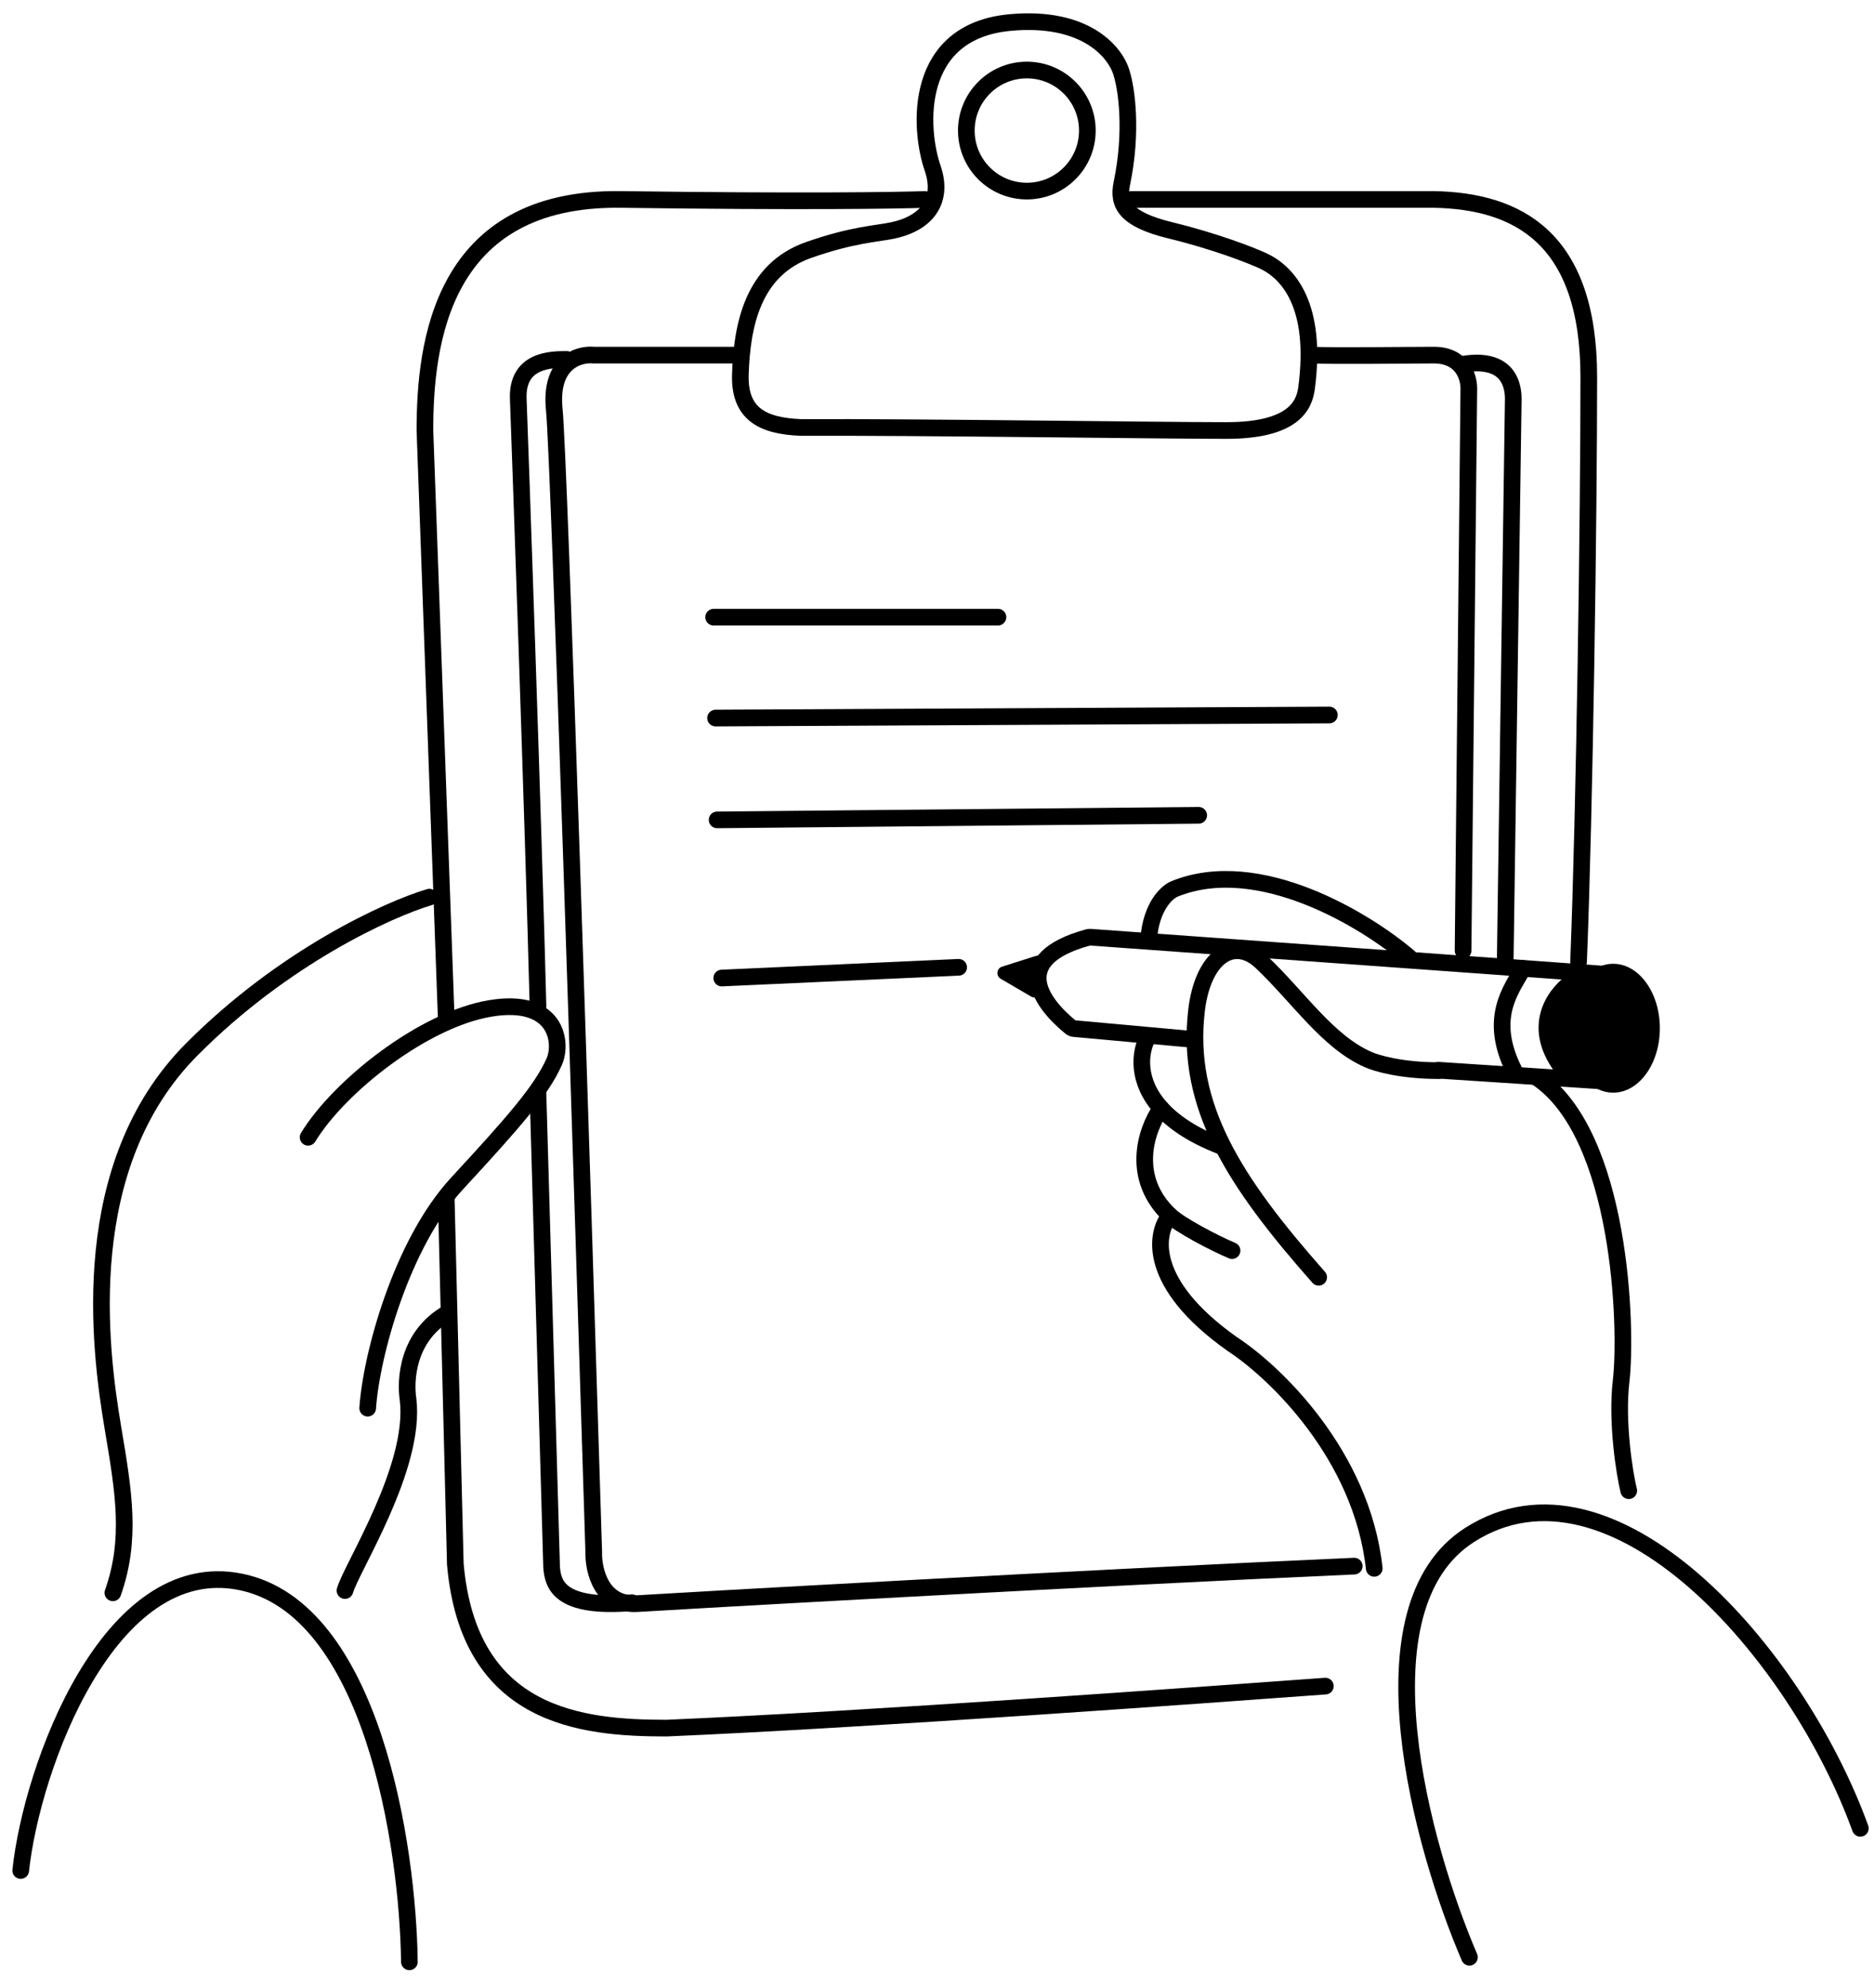 <svg width="83" height="88" viewBox="0 0 83 88" fill="none" xmlns="http://www.w3.org/2000/svg">
<path d="M4.999 70.517C5.835 68.156 5.482 66.062 4.999 63.2C4.395 59.624 3.389 51.594 8.487 46.466C12.565 42.363 17.206 40.258 19.017 39.718" stroke="black" stroke-width="0.738" stroke-linecap="round"/>
<path d="M15.279 70.418C15.571 69.397 18.438 64.955 18.073 61.958C17.942 61.106 18.034 59.145 19.844 58.122" stroke="black" stroke-width="0.738" stroke-linecap="round"/>
<path d="M13.646 50.351C15.024 48.088 18.762 45.137 21.713 44.645C24.664 44.153 24.925 46.16 24.544 47.011C23.974 48.289 22.732 49.701 20.247 52.391C17.786 55.056 16.442 59.989 16.285 62.343" stroke="black" stroke-width="0.738" stroke-linecap="round"/>
<path d="M62.418 42.388C60.505 40.747 55.749 37.842 52.023 39.353C51.685 39.488 50.983 40.122 50.875 41.579" stroke="black" stroke-width="0.738" stroke-linecap="round"/>
<path d="M58.404 56.548C54.666 52.318 52.502 48.973 52.994 44.743C53.268 42.386 54.626 41.413 55.869 42.591C57.519 44.153 58.798 46.121 60.594 46.908C60.946 47.072 62.064 47.399 63.716 47.399" stroke="black" stroke-width="0.738" stroke-linecap="round"/>
<path d="M72.138 65.997C71.958 65.277 71.584 62.975 71.8 61.14C72.07 58.847 71.826 50.19 68.046 47.694" stroke="black" stroke-width="0.738" stroke-linecap="round"/>
<path d="M71.587 43.169L48.289 41.492C48.256 41.489 48.221 41.493 48.19 41.502C44.615 42.481 46.166 44.457 47.418 45.475C47.462 45.512 47.516 45.533 47.574 45.538L52.896 46.022" stroke="black" stroke-width="0.738" stroke-linecap="round"/>
<path d="M71.488 47.891L63.714 47.382" stroke="black" stroke-width="0.738" stroke-linecap="round"/>
<ellipse cx="71.449" cy="45.522" rx="2.066" ry="2.853" fill="black"/>
<path d="M68.859 47.456C67.389 45.443 68.509 43.842 69.332 43.227C69.384 43.189 69.447 43.171 69.512 43.174L71.981 43.289C72.144 43.296 72.269 43.434 72.262 43.597L72.085 47.578C72.077 47.748 71.928 47.876 71.759 47.858L69.061 47.572C68.981 47.563 68.906 47.522 68.859 47.456Z" fill="black"/>
<path d="M44.381 42.796L45.872 42.323C46.076 42.259 46.279 42.425 46.255 42.638L46.113 43.899C46.089 44.111 45.855 44.229 45.67 44.121L44.322 43.333C44.101 43.203 44.138 42.874 44.381 42.796Z" fill="black"/>
<path d="M19.762 45.038L18.82 19.056C18.82 15.221 19.534 8.723 27.501 8.83C35.469 8.938 39.793 8.875 40.96 8.83" stroke="black" stroke-width="0.738" stroke-linecap="round"/>
<path d="M50.112 8.83H63.504C67.205 8.898 70.368 10.512 70.368 16.702C70.368 22.891 70.184 35.829 69.915 42.579" stroke="black" stroke-width="0.738" stroke-linecap="round"/>
<path d="M58.7 74.648C53.182 75.052 38.425 76.127 29.52 76.508C25.752 76.508 20.759 76.024 20.166 69.243L19.763 53.03" stroke="black" stroke-width="0.738" stroke-linecap="round"/>
<circle cx="45.479" cy="5.78" r="2.68" stroke="black" stroke-width="0.738"/>
<path d="M41.306 7.445C41.789 8.841 41.105 9.862 39.563 10.197C38.826 10.358 37.793 10.372 35.808 11.07C33.328 11.943 32.858 14.427 32.791 16.576C32.737 18.294 33.73 18.858 35.473 18.925C40.547 18.903 51.413 19.06 54.314 19.06C57.331 19.06 57.77 17.918 57.868 17.18C58.351 13.527 57.063 12.063 55.923 11.54C55.387 11.294 53.818 10.681 51.833 10.197C49.849 9.714 49.491 9.056 49.688 8.116C50.17 5.806 49.889 3.931 49.688 3.282C49.464 2.387 48.159 0.677 44.726 0.999C40.435 1.402 40.703 5.699 41.306 7.445Z" stroke="black" stroke-width="0.738" stroke-linecap="round"/>
<path d="M64.8 42.087L65.055 17.2C65.055 16.662 64.751 15.722 63.51 15.722C62.234 15.722 59.368 15.767 58.069 15.722" stroke="black" stroke-width="0.738" stroke-linecap="round"/>
<path d="M32.477 15.722H26.297C25.625 15.655 24.335 16.044 24.55 18.14C24.765 20.235 25.804 52.727 26.297 68.711C26.274 69.517 26.633 71.102 28.245 70.995C29.471 70.913 48.557 69.838 59.98 69.336" stroke="black" stroke-width="0.738" stroke-linecap="round"/>
<path d="M66.669 42.383L67.023 17.662C67.023 16.921 66.7 15.845 64.873 16.114" stroke="black" stroke-width="0.738" stroke-linecap="round"/>
<path d="M25.104 15.912C24.432 15.912 22.887 15.912 22.954 17.661C23.019 19.343 23.626 36.561 23.828 44.547" stroke="black" stroke-width="0.738" stroke-linecap="round"/>
<path d="M23.827 48.414L24.432 69.41C24.499 70.15 24.768 71.227 27.992 70.957" stroke="black" stroke-width="0.738" stroke-linecap="round"/>
<path d="M31.608 27.323H44.2" stroke="black" stroke-width="0.738" stroke-linecap="round"/>
<path d="M31.693 31.79L58.878 31.655" stroke="black" stroke-width="0.738" stroke-linecap="round"/>
<path d="M31.761 36.298L53.091 36.096" stroke="black" stroke-width="0.738" stroke-linecap="round"/>
<path d="M31.966 43.3L42.459 42.825" stroke="black" stroke-width="0.738" stroke-linecap="round"/>
<path d="M67.455 42.874C66.963 43.792 65.881 45.038 67.061 47.399" stroke="black" stroke-width="0.738" stroke-linecap="round"/>
<path d="M51.815 53.812C51.159 54.593 50.792 56.823 54.569 59.499C56.438 60.712 60.314 64.398 60.865 69.434" stroke="black" stroke-width="0.738" stroke-linecap="round"/>
<path d="M50.831 45.924C50.479 46.583 50.325 47.851 51.421 49.066C51.961 49.665 52.804 50.251 54.077 50.744" stroke="black" stroke-width="0.738" stroke-linecap="round"/>
<path d="M51.42 49.066C50.717 50.084 50.076 52.169 51.814 53.813C52.264 54.238 53.759 55.028 54.568 55.367" stroke="black" stroke-width="0.738" stroke-linecap="round"/>
<path d="M65.082 86.651C62.983 81.765 60.045 71.187 65.082 67.96C71.377 63.927 79.542 73.076 82.395 80.945" stroke="black" stroke-width="0.738" stroke-linecap="round"/>
<path d="M0.917 82.813C1.409 78.222 4.832 68.853 10.656 70.033C16.479 71.214 18.066 81.739 18.132 86.855" stroke="black" stroke-width="0.738" stroke-linecap="round"/>
</svg>
